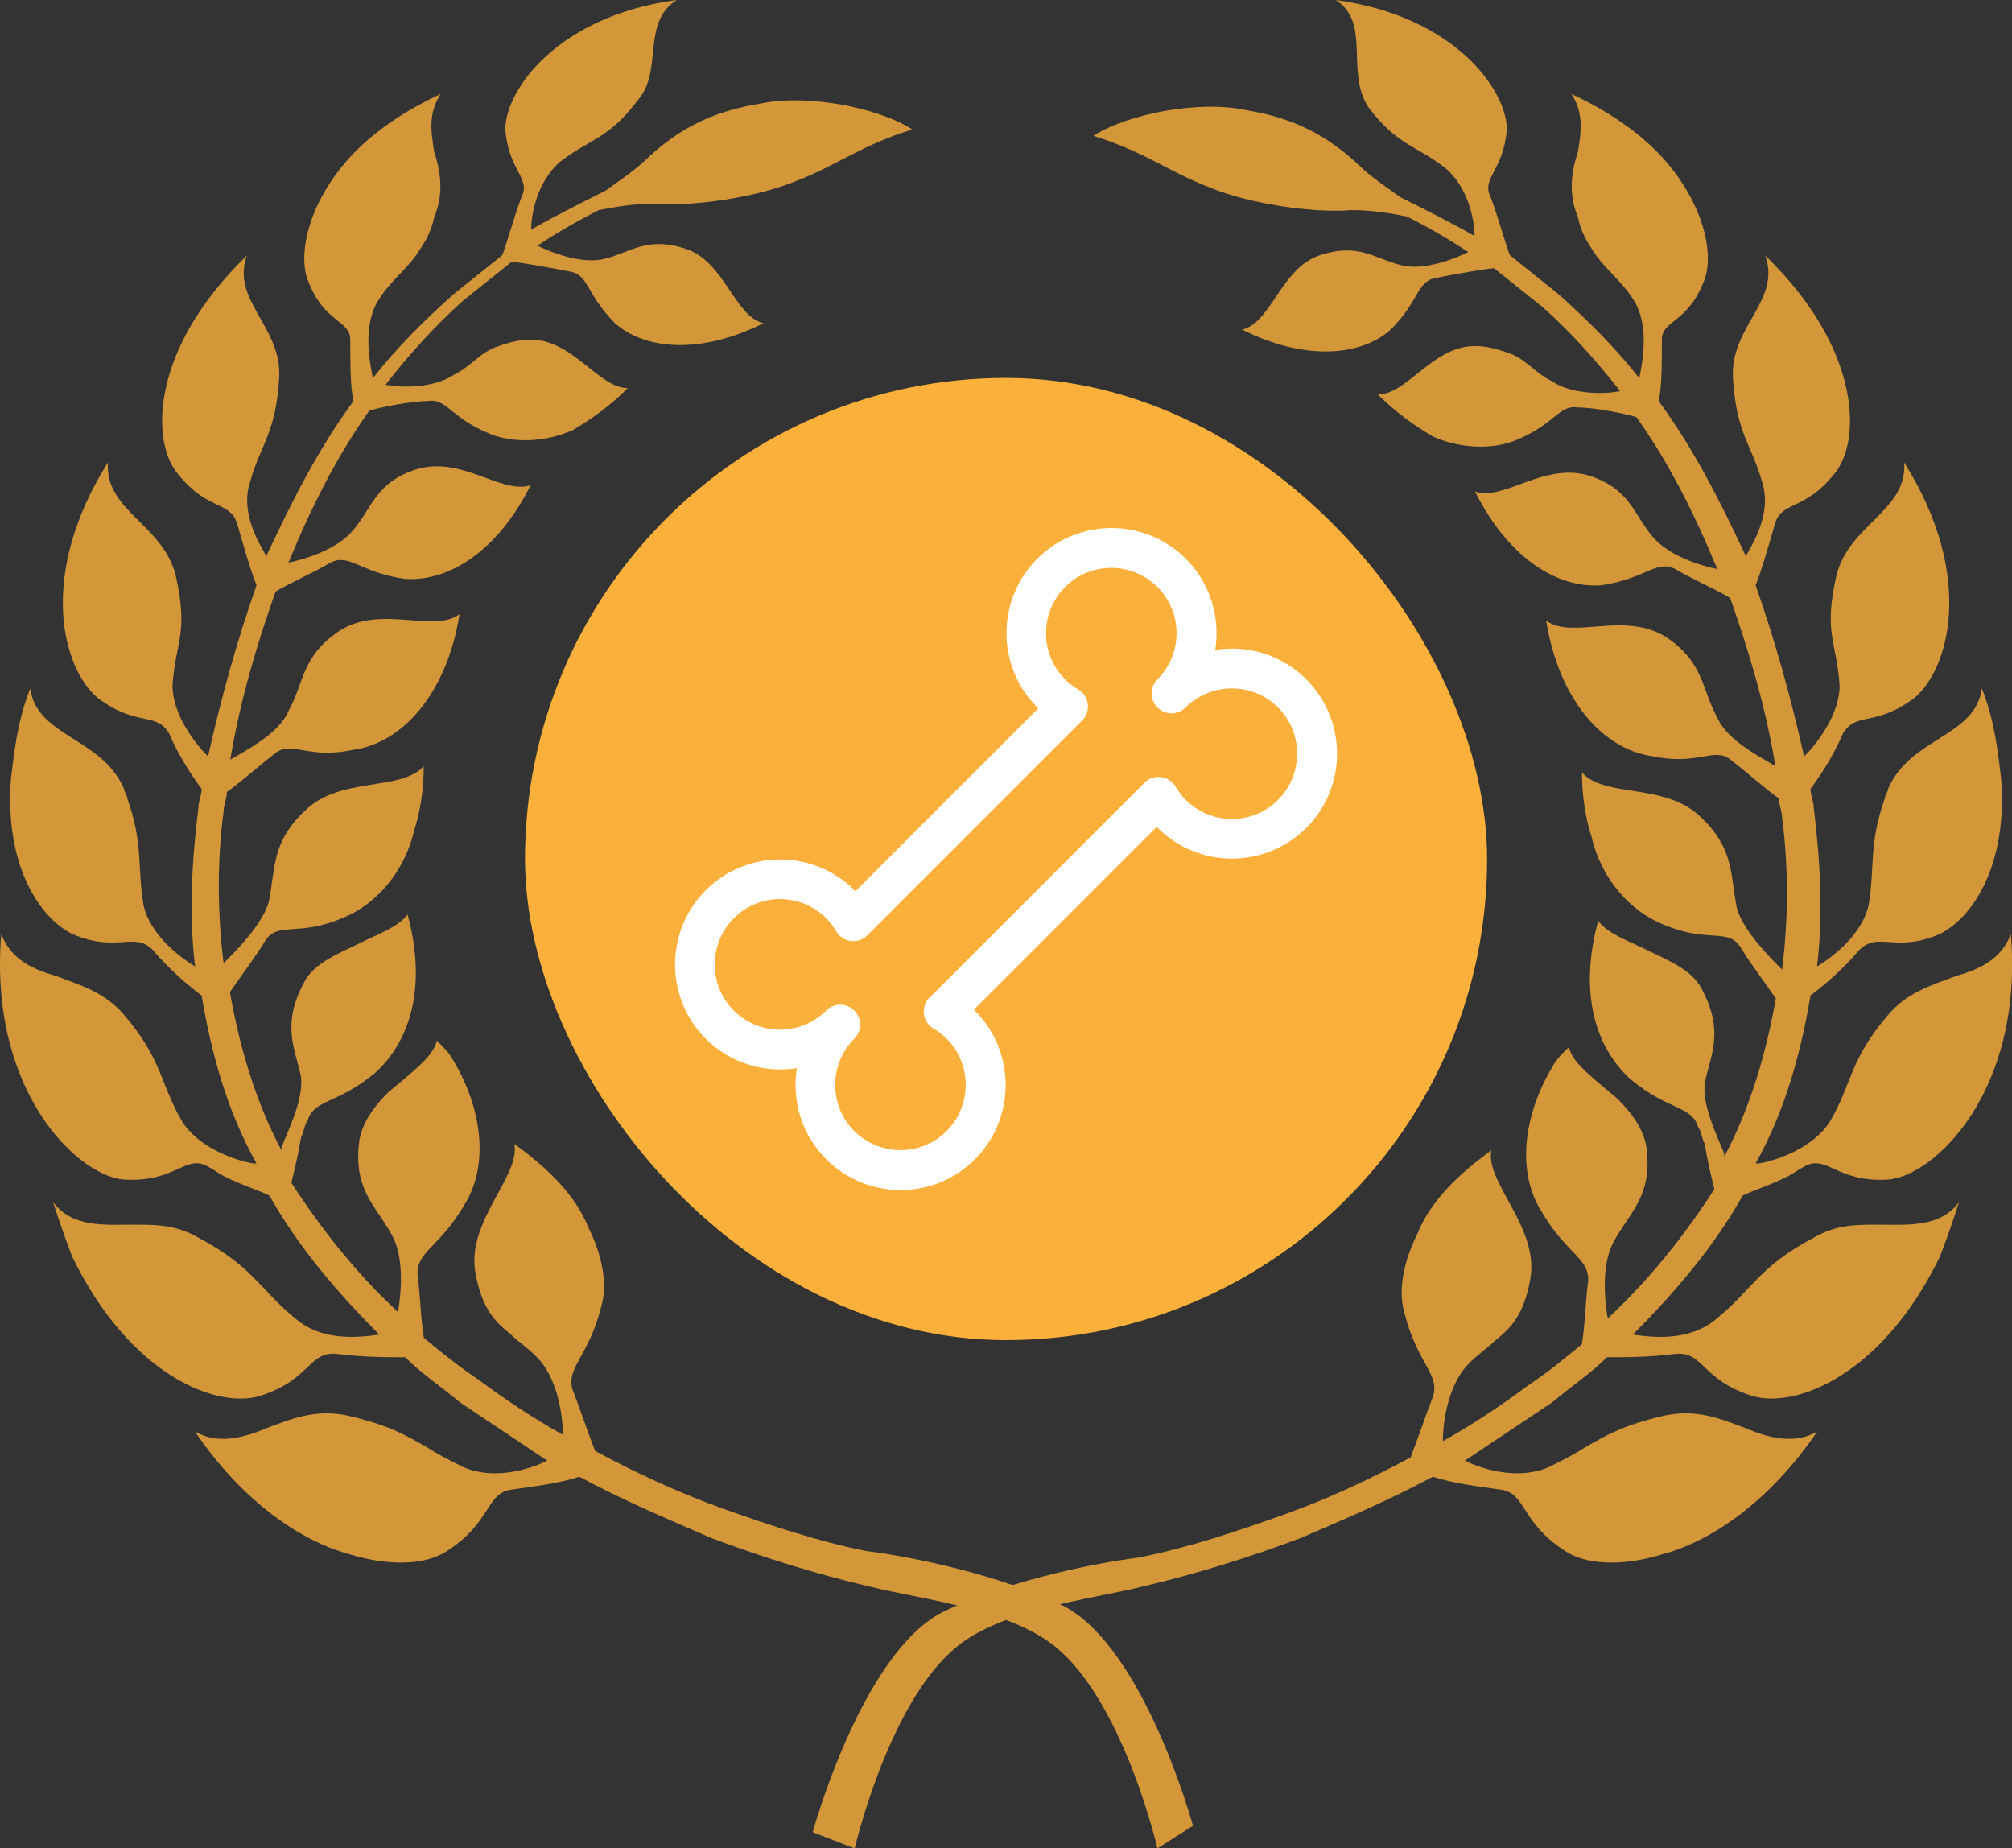 <?xml version="1.0" encoding="UTF-8"?>
<svg id="Layer_2" data-name="Layer 2" xmlns="http://www.w3.org/2000/svg" viewBox="0 0 160.15 147.1">
  <rect x="0" y="0" width="160.15" height="147.1" fill="#333333" stroke="none"/>
  <defs>
    <style>
      .cls-1 {
        fill: #fbb03b;
      }

      .cls-1, .cls-2 {
        stroke-width: 0px;
      }

      .cls-3 {
        opacity: .8;
      }

      .cls-2 {
        fill: #fff;
      }
    </style>
  </defs>
  <g id="Design">
    <g>
      <g id="OBJECTS" class="cls-3">
        <g id="g237701">
          <path id="path237629-7" class="cls-1" d="M53.85,0c-9.51,1.29-13.63,7.2-13.63,10.29.26,3.34,2.06,3.86,1.29,5.4-.51,1.29-1.29,4.11-1.54,4.63-1.29,1.03-2.57,2.06-3.86,3.09-2.31,2.06-4.63,4.37-6.43,6.69-.26-1.29-.77-3.86.26-5.91,1.03-1.8,2.31-2.57,3.34-4.11.51-.77,1.03-1.54,1.29-2.83.77-1.8.51-3.6,0-5.14-.26-1.54-.51-3.09.51-4.63-3.34,1.54-6.17,3.6-7.97,5.91-2.83,3.6-3.34,7.2-2.57,9,1.29,3.34,3.34,3.09,3.34,4.63,0,1.8,0,3.86.26,4.89-2.83,3.86-4.89,7.97-6.94,12.34-.77-1.29-2.06-3.6-1.29-5.91.77-2.83,2.06-3.86,2.31-8.23.26-4.11-3.86-6.17-2.57-9.77-7.71,7.46-7.71,14.92-5.4,17.49,2.31,2.83,4.11,2.06,4.63,3.86s1.03,3.6,1.54,4.89c-1.54,4.37-2.83,9-3.86,13.63-1.03-1.03-2.83-3.34-2.83-5.66.26-3.6,1.29-4.11.26-8.74-1.03-4.11-5.66-5.14-5.4-9-5.66,9-3.6,16.46-.77,18.77,3.09,2.31,4.63,1.03,5.66,2.83.77,1.8,1.8,3.34,2.57,4.37,0,.51-.26,1.03-.26,1.54-.51,4.11-.77,8.49-.26,12.6-1.29-.77-3.6-2.57-4.11-4.89-.51-3.09,0-4.89-1.29-8.49,0-.26-.26-.51-.26-.77-1.8-4.11-6.94-4.11-7.46-7.97-1.03,2.57-1.29,5.14-1.54,7.2-.51,6.94,2.31,11.06,4.89,12.34,3.6,1.54,4.89-.26,6.43,1.29,1.29,1.54,2.83,2.83,3.86,3.6.77,4.63,2.06,9.26,4.37,13.37h-.26c-1.54-.26-4.37-1.29-5.66-3.34-1.8-3.09-1.54-4.89-4.63-8.49-1.54-1.8-3.34-2.31-5.4-3.09-1.8-.51-3.6-1.29-4.37-3.34-1.03,12.6,6.17,19.29,9.77,19.54,4.11.26,4.89-2.06,6.69-1.03.51.26.77.51,1.29.77,1.54.77,2.57,1.03,3.6,1.54,2.31,4.11,5.4,7.71,8.74,11.06-1.8.26-4.63.51-6.69-1.29-2.83-2.31-3.34-4.11-7.71-6.43-1.8-1.03-3.34-1.03-5.14-1.03-2.31,0-4.89.26-6.43-1.8.51,1.54,1.03,3.09,1.54,4.37,4.63,9.51,11.57,12.09,14.92,11.06,4.11-1.29,3.86-3.6,6.17-3.34,2.06.26,3.86.26,5.4.26,1.29,1.29,2.83,2.31,4.37,3.6,2.31,1.54,4.63,3.09,6.94,4.63-1.54.77-4.37,1.54-6.69.51-1.03-.51-2.06-1.03-2.83-1.54-1.8-1.03-3.09-1.8-6.43-2.57-2.57-.51-4.37.26-6.43,1.03-1.8.77-3.86,1.29-5.66.26,3.86,5.66,8.49,8.74,12.34,9.77,3.34,1.03,6.17.77,7.71-.26,3.6-2.31,3.09-4.63,5.14-4.89,1.8-.26,3.86-.51,5.4-1.03,3.34,1.8,6.94,3.34,10.54,4.89,4.11,1.54,8.23,2.83,12.6,3.86,4.11,1.03,11.57,1.8,15.17,5.14,5.14,4.63,7.71,15.69,7.71,15.69l2.83-1.8s-3.86-14.14-10.29-17.49c-4.63-2.31-11.57-3.86-15.69-4.37-3.86-.77-7.71-2.06-11.32-3.34-3.6-1.29-6.94-2.83-10.29-4.63-.51-1.29-1.29-3.6-1.8-4.89-.51-1.8,1.29-2.57,2.31-6.69.51-1.8,0-4.11-1.03-6.17-1.03-2.57-3.09-4.63-5.91-6.69.51,2.57-3.86,6.17-3.09,10.29.51,2.83,1.54,3.86,2.83,4.89.51.51,1.29,1.03,2.06,1.8,1.54,1.54,2.06,4.37,2.06,6.17-2.31-1.29-4.63-2.83-6.69-4.37-1.54-1.03-2.83-2.06-4.37-3.34-.26-1.54-.26-3.09-.51-5.14,0-1.8,1.8-2.06,3.86-5.66,1.8-3.09,1.29-7.46-1.03-11.32-.26-.51-.77-1.03-1.29-1.54-.26,1.29-2.06,2.57-3.86,4.11-1.03,1.03-2.06,2.31-2.31,3.86-.51,3.86,1.29,5.14,2.57,7.46,1.03,1.8.77,4.63.51,6.17-3.34-3.09-6.17-6.69-8.49-10.29.26-1.03.51-2.06.77-3.6.26-.51.26-1.03.51-1.29.51-1.8,2.31-1.29,5.4-3.86,2.83-2.57,4.11-6.94,2.57-12.6-.77,1.03-2.31,1.54-3.86,2.31s-3.6,1.54-4.37,3.09c-1.8,3.34-.77,5.14-.26,7.46.26,1.8-1.03,4.37-1.54,5.66v.26h0c-2.06-3.86-3.34-8.23-4.11-12.6.51-.77,2.06-2.83,2.83-4.11,1.03-1.54,2.57-.26,6.17-1.8,2.57-1.03,4.89-3.6,5.66-6.94.51-1.54.77-3.34.77-5.14-1.8,2.06-6.69.77-9.51,3.6l-.51.51c-2.06,2.31-1.8,4.11-2.31,6.69-.51,1.8-2.57,3.86-3.6,4.89-.51-4.11-.51-8.23,0-12.09,0-.51.26-1.03.26-1.54.77-.51,2.83-2.31,3.86-3.09,1.29-1.03,2.57.51,6.17-.26,3.86-.51,7.46-4.37,8.49-10.8-2.06,1.54-6.17-.77-9.51,1.29-3.09,2.06-2.83,4.11-4.11,6.43-.77,1.8-3.34,3.09-4.63,3.86.77-4.63,2.06-9,3.6-13.37.77-.51,3.09-1.54,4.37-2.31,1.54-.77,2.31.77,5.91,1.29,3.6.26,7.46-2.31,10.03-7.46-2.31.77-5.4-2.31-9-1.29-3.34,1.03-3.6,3.09-5.14,4.89-1.29,1.54-3.86,2.31-5.14,2.57,1.8-4.37,3.86-8.49,6.43-12.09.77-.26,3.34-.77,4.63-.77,1.54-.26,1.8,1.29,4.89,2.57,1.8.77,4.37.77,6.69-.26,1.29-.77,2.83-1.8,4.37-3.34-2.31,0-4.37-3.86-7.71-3.86-1.03,0-1.8.26-2.57.51-1.54.51-2.06,1.54-3.6,2.31-1.54,1.03-4.11,1.03-5.4.77,1.8-2.31,3.86-4.63,6.17-6.69,1.29-1.03,2.57-2.06,3.86-3.09.51,0,3.34.51,4.63.77,1.54.26,1.29,1.8,3.6,4.11,2.31,2.06,6.69,2.57,11.83,0-2.31-.51-3.09-4.89-6.17-5.91-3.09-1.03-4.37.26-6.43.77-1.8.51-4.37-.51-5.4-1.03,1.54-1.03,3.34-2.06,4.89-2.83,1.29-.26,2.83-.51,4.37-.51,3.09.26,8.23-.51,11.32-1.8,3.34-1.29,5.14-2.83,9.26-4.11-2.83-1.8-8.49-2.83-12.09-2.06-3.09.51-5.91,1.54-8.74,4.11-1.29,1.29-2.57,2.06-3.6,2.83-2.06,1.03-4.11,2.06-5.91,3.09,0-1.29.51-3.86,2.31-5.4,2.31-1.8,3.86-1.8,6.17-4.89,2.06-2.31.26-6.17,3.09-7.97h0Z"/>
          <path id="path237697" class="cls-1" d="M106.31,0c9.51,1.29,13.63,7.2,13.63,10.29-.26,3.34-2.06,3.86-1.29,5.4.51,1.29,1.29,4.11,1.54,4.63,1.29,1.03,2.57,2.06,3.86,3.09,2.31,2.06,4.63,4.37,6.43,6.69.26-1.29.77-3.86-.26-5.91-1.03-1.8-2.31-2.57-3.34-4.11-.51-.77-1.03-1.54-1.29-2.83-.77-1.8-.51-3.6,0-5.14.26-1.54.51-3.09-.51-4.63,3.34,1.54,6.17,3.6,7.97,5.91,2.83,3.6,3.34,7.2,2.57,9-1.29,3.34-3.34,3.09-3.34,4.63,0,1.8,0,3.86-.26,4.89,2.83,3.86,4.89,7.97,6.94,12.34.77-1.29,2.06-3.6,1.29-5.91-.77-2.83-2.06-3.86-2.31-8.23-.26-4.11,3.86-6.17,2.57-9.77,7.71,7.46,7.71,14.92,5.4,17.49-2.31,2.83-4.11,2.06-4.63,3.86s-1.03,3.6-1.54,4.89c1.54,4.37,2.83,9,3.86,13.63,1.03-1.03,2.83-3.34,2.83-5.66-.26-3.6-1.29-4.11-.26-8.74,1.03-4.11,5.66-5.14,5.4-9,5.66,9,3.6,16.46.77,18.77-3.09,2.31-4.63,1.03-5.66,2.83-.77,1.8-1.8,3.34-2.57,4.37,0,.51.26,1.03.26,1.54.51,4.11.77,8.49.26,12.6,1.29-.77,3.6-2.57,4.11-4.89.51-3.09,0-4.89,1.29-8.49,0-.26.26-.51.26-.77,1.8-4.11,6.94-4.11,7.46-7.97,1.03,2.57,1.29,5.14,1.54,7.2.51,6.94-2.31,11.06-4.89,12.34-3.6,1.54-4.89-.26-6.43,1.29-1.29,1.54-2.83,2.83-3.86,3.6-.77,4.63-2.06,9.26-4.37,13.37h.26c1.54-.26,4.37-1.29,5.66-3.34,1.8-3.09,1.54-4.89,4.63-8.49,1.54-1.8,3.34-2.31,5.4-3.09,1.8-.51,3.6-1.29,4.37-3.34,1.03,12.6-6.17,19.29-9.77,19.54-4.11.26-4.89-2.06-6.69-1.03-.51.26-.77.51-1.29.77-1.54.77-2.57,1.03-3.6,1.54-2.31,4.11-5.4,7.71-8.74,11.06,1.8.26,4.63.51,6.69-1.29,2.83-2.31,3.34-4.11,7.71-6.43,1.8-1.03,3.34-1.03,5.14-1.03,2.31,0,4.89.26,6.43-1.8-.51,1.54-1.03,3.09-1.54,4.37-4.63,9.51-11.57,12.09-14.92,11.06-4.11-1.29-3.86-3.6-6.17-3.34-2.06.26-3.86.26-5.4.26-1.29,1.29-2.83,2.31-4.37,3.6-2.31,1.54-4.63,3.09-6.94,4.63,1.54.77,4.37,1.54,6.69.51,1.03-.51,2.06-1.03,2.83-1.54,1.8-1.03,3.09-1.8,6.43-2.57,2.57-.51,4.37.26,6.43,1.03,1.8.77,3.86,1.29,5.66.26-3.86,5.66-8.49,8.74-12.34,9.77-3.34,1.03-6.17.77-7.71-.26-3.6-2.31-3.09-4.63-5.14-4.89-1.8-.26-3.86-.51-5.4-1.03-3.34,1.8-6.94,3.34-10.54,4.89-4.11,1.54-8.23,2.83-12.6,3.86-4.11,1.03-11.57,1.8-15.17,5.14-5.14,4.63-7.71,15.69-7.71,15.69l-3.34-1.29s3.86-14.14,10.29-17.49c4.63-2.31,11.57-3.86,15.69-4.37,3.86-.77,7.71-2.06,11.32-3.34s6.94-2.83,10.29-4.63c.51-1.29,1.29-3.6,1.8-4.89.51-1.8-1.29-2.57-2.31-6.69-.51-1.8,0-4.11,1.03-6.17,1.03-2.57,3.09-4.63,5.91-6.69-.51,2.57,3.86,6.17,3.09,10.29-.51,2.83-1.54,3.86-2.83,4.89-.51.51-1.29,1.03-2.06,1.8-1.54,1.54-2.06,4.37-2.06,6.17,2.31-1.29,4.63-2.83,6.69-4.37,1.54-1.03,2.83-2.06,4.37-3.34.26-1.54.26-3.09.51-5.14,0-1.8-1.8-2.06-3.86-5.66-1.8-3.09-1.29-7.46,1.03-11.32.26-.51.77-1.03,1.29-1.54.26,1.29,2.06,2.57,3.86,4.11,1.03,1.03,2.06,2.31,2.31,3.86.51,3.86-1.29,5.14-2.57,7.46-1.03,1.8-.77,4.63-.51,6.17,3.34-3.09,6.17-6.69,8.49-10.29-.26-1.03-.51-2.06-.77-3.6-.26-.51-.26-1.03-.51-1.29-.51-1.8-2.31-1.29-5.4-3.86-2.83-2.57-4.11-6.94-2.57-12.6.77,1.03,2.31,1.54,3.86,2.31s3.6,1.54,4.37,3.09c1.8,3.34.77,5.14.26,7.46-.26,1.8,1.03,4.37,1.54,5.66v.26h0c2.06-3.86,3.34-8.23,4.11-12.6-.51-.77-2.06-2.83-2.83-4.11-1.03-1.54-2.57-.26-6.17-1.8-2.57-1.03-4.89-3.6-5.66-6.94-.51-1.54-.77-3.34-.77-5.14,1.8,2.06,6.69.77,9.51,3.6l.51.51c2.06,2.31,1.8,4.11,2.31,6.69.51,1.8,2.57,3.86,3.6,4.89.51-4.11.51-8.23,0-12.09,0-.51-.26-1.03-.26-1.54-.77-.51-2.83-2.31-3.86-3.09-1.29-1.03-2.57.51-6.17-.26-3.86-.51-7.46-4.37-8.49-10.8,2.06,1.54,6.17-.77,9.51,1.29,3.09,2.06,2.83,4.11,4.11,6.43.77,1.8,3.34,3.09,4.63,3.86-.77-4.63-2.06-9-3.6-13.37-.77-.51-3.09-1.54-4.37-2.31-1.54-.77-2.31.77-5.91,1.29-3.6.26-7.46-2.31-10.03-7.46,2.31.77,5.4-2.31,9-1.29,3.34,1.03,3.6,3.09,5.14,4.89,1.29,1.54,3.86,2.31,5.14,2.57-1.8-4.37-3.86-8.49-6.43-12.09-.77-.26-3.34-.77-4.63-.77-1.54-.26-1.8,1.29-4.89,2.57-1.8.77-4.37.77-6.69-.26-1.29-.77-2.83-1.8-4.37-3.34,2.31,0,4.37-3.86,7.71-3.86,1.03,0,1.8.26,2.57.51,1.54.51,2.06,1.54,3.6,2.31,1.54,1.03,4.11,1.03,5.4.77-1.8-2.31-3.86-4.63-6.17-6.69-1.29-1.03-2.57-2.06-3.86-3.09-.51,0-3.34.51-4.63.77-1.54.26-1.29,1.8-3.6,4.11-2.31,2.06-6.69,2.57-11.83,0,2.31-.51,3.09-4.89,6.17-5.91,3.09-1.03,4.37.26,6.43.77,1.8.51,4.37-.51,5.4-1.03-1.54-1.03-3.34-2.06-4.89-2.83-1.29-.26-2.83-.51-4.37-.51-3.09.26-8.23-.51-11.32-1.8-3.34-1.29-5.14-2.83-9.26-4.11,2.83-1.8,8.49-2.83,12.09-2.06,3.09.51,5.91,1.54,8.74,4.11,1.29,1.29,2.57,2.06,3.6,2.83,2.06,1.03,4.11,2.06,5.91,3.09,0-1.29-.51-3.86-2.31-5.4-2.31-1.8-3.86-1.8-6.17-4.89-1.8-2.83.26-6.69-2.57-8.49h0Z"/>
        </g>
      </g>
      <g>
        <rect class="cls-1" x="41.79" y="30.08" width="76.58" height="76.58" rx="38.29" ry="38.29"/>
        <path class="cls-2" d="M103.98,65.89c-3.26,3.26-8.57,3.26-11.83,0-.03-.03-.05-.05-.08-.08l-14.55,14.55s.05.05.08.08c3.26,3.26,3.26,8.57,0,11.83-3.26,3.26-8.57,3.26-11.83,0-1.97-1.97-2.75-4.69-2.34-7.26-2.57.41-5.29-.37-7.25-2.33-3.26-3.26-3.26-8.57,0-11.83s8.57-3.26,11.83,0c.03.03.05.05.08.08l14.55-14.55s-.05-.05-.08-.08c-3.26-3.26-3.26-8.57,0-11.83s8.57-3.26,11.83,0c1.97,1.97,2.75,4.69,2.34,7.26,2.56-.41,5.29.37,7.25,2.34,3.26,3.26,3.26,8.57,0,11.83ZM74.01,79.39l17.09-17.09c.73-.73,1.96-.57,2.48.32.22.38.49.72.8,1.04,2.03,2.03,5.33,2.03,7.35,0s2.03-5.33,0-7.35c-2.01-2.01-5.3-2.03-7.33-.03l-.03.03c-.62.62-1.62.62-2.24,0s-.62-1.62,0-2.24c2.03-2.03,2.03-5.33,0-7.35-2.03-2.03-5.33-2.03-7.35,0s-2.03,5.33,0,7.35c.31.31.66.58,1.04.8.89.53,1.05,1.75.31,2.48l-17.09,17.09c-.73.73-1.96.57-2.48-.32-.22-.38-.49-.72-.8-1.04-2.03-2.03-5.33-2.03-7.35,0s-2.03,5.33,0,7.35,5.3,2.03,7.33.02h.01s.01-.02.01-.02c.62-.62,1.62-.62,2.24,0s.62,1.62,0,2.24c-2.03,2.03-2.03,5.33,0,7.35s5.33,2.03,7.35,0,2.03-5.33,0-7.35c-.31-.31-.66-.58-1.04-.8-.89-.53-1.05-1.75-.32-2.48Z"/>
      </g>
    </g>
  </g>
</svg>
